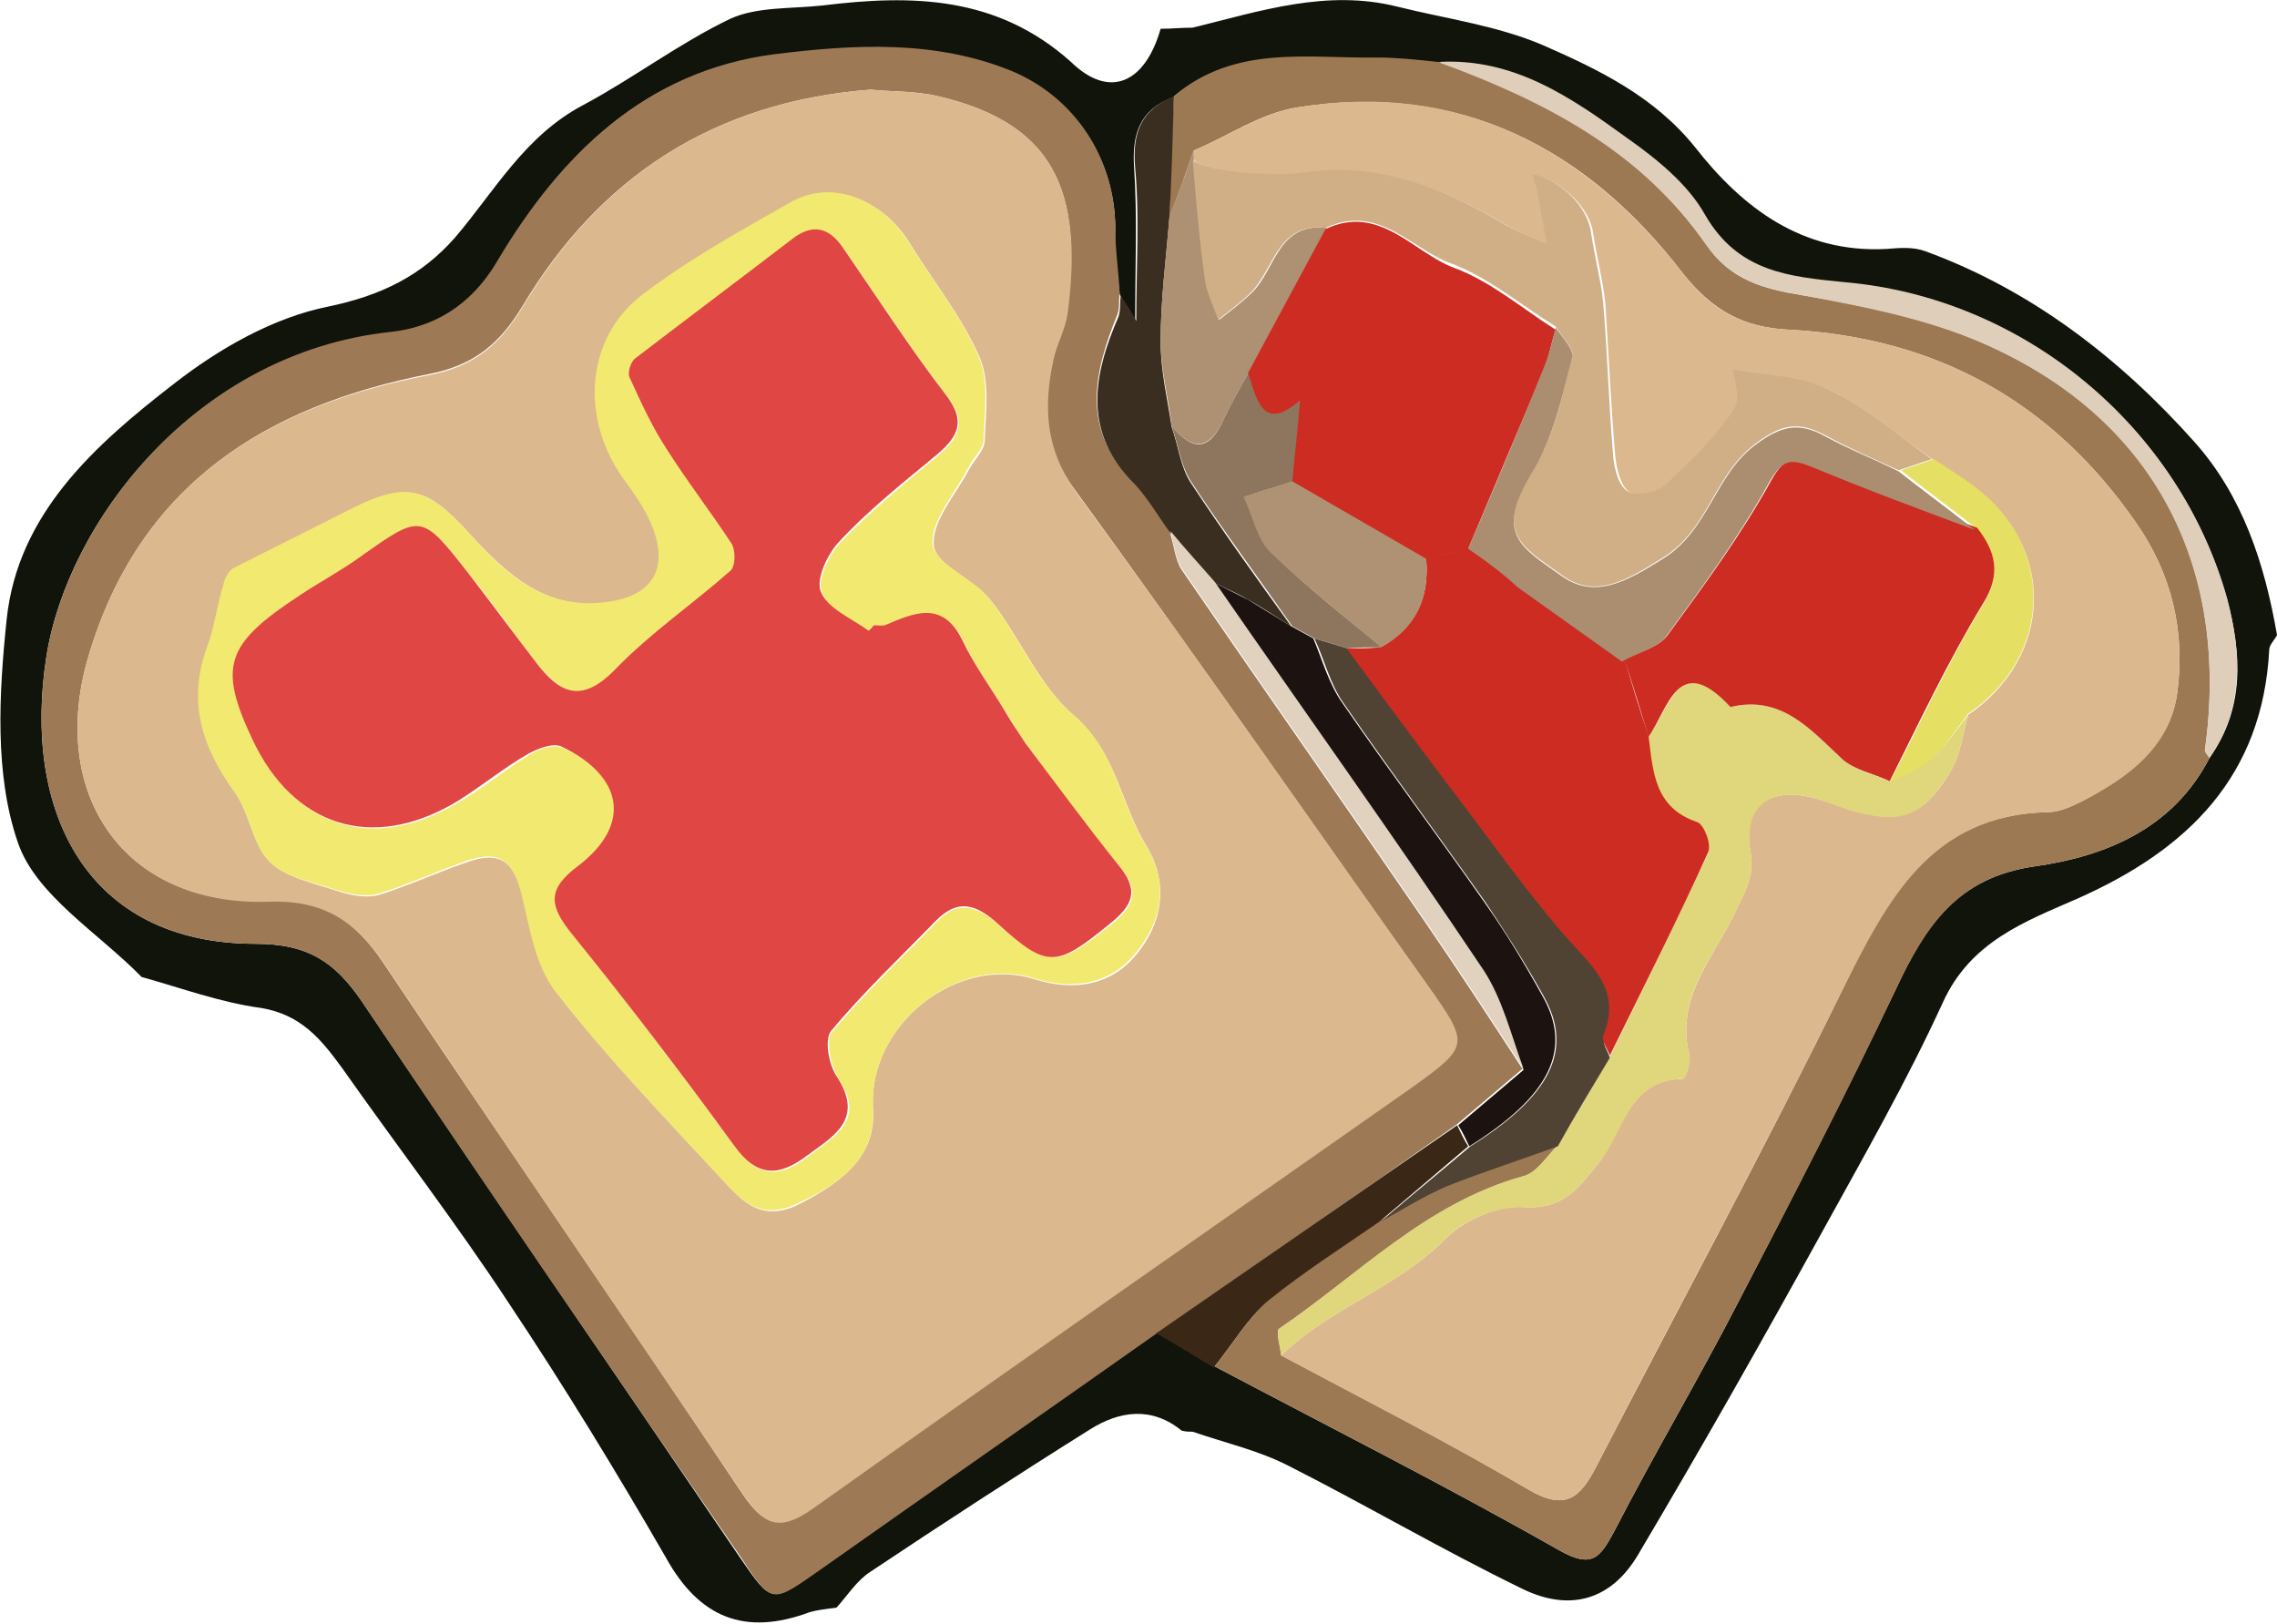 <?xml version="1.0" encoding="utf-8"?>
<!-- Generator: Adobe Illustrator 19.1.0, SVG Export Plug-In . SVG Version: 6.00 Build 0)  -->
<svg version="1.1" id="Layer_1" xmlns="http://www.w3.org/2000/svg" xmlns:xlink="http://www.w3.org/1999/xlink" x="0px" y="0px"
	 viewBox="0 0 205.8 146.8" style="enable-background:new 0 0 205.8 146.8;" xml:space="preserve">
<style type="text/css">
	.st0{fill:#11140B;}
	.st1{fill:#9D7A55;}
	.st2{fill:#9D7953;}
	.st3{fill:#3A2E21;}
	.st4{fill:#DECEBA;}
	.st5{fill:#3A2716;}
	.st6{fill:#DCB88E;}
	.st7{fill:#1C1310;}
	.st8{fill:#E1D2C0;}
	.st9{fill:#E0D67C;}
	.st10{fill:#504333;}
	.st11{fill:#AE9172;}
	.st12{fill:#8D765D;}
	.st13{fill:#F2E970;}
	.st14{fill:#D0AF87;}
	.st15{fill:#E5DF63;}
	.st16{fill:#CC2C21;}
	.st17{fill:#AE9273;}
	.st18{fill:#E04744;}
	.st19{fill:#AB8E70;}
</style>
<g>
	<path class="st0" d="M104.9,2.6c1,0,1.9-0.1,2.9-0.1c6.1-1.5,12.1-3.5,18.5-1.9c4.4,1.1,9,1.7,13.2,3.5c5,2.2,10,4.6,13.7,9.2
		c4.3,5.5,9.7,9.6,17.3,9.2c1.2-0.1,2.4-0.2,3.5,0.2c9.6,3.5,17.6,9.7,24.3,17.2c4.4,4.9,6.4,11.1,7.5,17.5
		c-0.2,0.4-0.7,0.9-0.7,1.3c-0.6,11.5-7.4,18.1-17.3,22.5c-4.8,2.1-9.7,3.9-12.2,9.4c-3.3,7.2-7.2,14-11,20.9
		c-5.4,9.8-10.9,19.5-16.6,29.1c-2.4,4-6.1,5.1-10.4,3c-7.2-3.5-14-7.5-21.1-11.1c-2.7-1.4-5.8-2.1-8.7-3.1c-0.3,0-0.6,0-1-0.1
		c-2.7-2.2-5.6-1.8-8.3-0.1c-6.7,4.2-13.3,8.5-19.9,12.9c-1.2,0.8-2,2.1-3,3.2c-0.8,0.1-1.7,0.2-2.4,0.4c-5.9,2.2-10,0.5-13-4.9
		c-4.5-7.8-9.2-15.5-14.2-23c-4.8-7.3-10.1-14.2-15.1-21.3c-1.9-2.6-3.7-4.8-7.3-5.4c-3.7-0.5-7.2-1.8-10.8-2.8
		c-3.9-4-9.6-7.4-11.2-12.2c-2.1-6.1-1.7-13.4-1-20.1c1-9.6,8-15.8,15.1-21.3c4.1-3.2,9-6,14-7c4.8-1,8.4-2.8,11.4-6.2
		c3.6-4.2,6.3-9.2,11.6-12c4.5-2.4,8.7-5.6,13.3-7.8c2.4-1.1,5.5-0.9,8.3-1.2c8.1-1,15.8-0.9,22.5,5.1C100.3,9,103.5,7.5,104.9,2.6z
		 M129.9,5.7c-1.8-0.1-3.6-0.4-5.5-0.4c-6.3,0.1-12.9-1.2-18.4,3.5c-2.9,1.1-3.7,3.2-3.5,6.3c0.3,4.4,0.1,8.8,0.1,13.8
		c-0.7-1.2-1.1-1.7-1.4-2.3c-0.2-2-0.5-3.9-0.4-5.9c0-6.2-3.6-11.8-9.4-14.2c-7-2.8-14.3-2.4-21.4-1.5c-11.7,1.4-19.4,9.1-24.9,18.6
		c-2.5,4.3-6,6.1-9.7,6.5C17.6,31.9,6.1,47.3,4.2,59.3c-2.2,14,3.6,26,18.9,26c4.8,0,7.2,1.7,9.6,5.2c11.3,16.8,22.8,33.5,34.2,50.3
		c2.9,4.2,2.8,4.1,7.1,1.1c10.2-7.2,20.4-14.3,30.6-21.5c1.7,1,3.4,2.1,5.2,3.1c10.4,5.5,20.9,10.8,31.1,16.6c3,1.7,3.7,0.7,5-1.7
		c3.6-7,7.6-13.7,11.2-20.7c4.9-9.4,9.7-18.8,14.3-28.4c2.6-5.6,5.5-10,12.5-11c6.4-0.9,12.5-3.4,15.8-9.8c3.2-4.5,2.9-9.4,1.6-14.3
		c-4.3-15.6-18.4-27.2-34.6-28.6c-5-0.4-9.6-0.9-12.6-6.1c-1.6-2.8-4.4-5-7-6.9C141.9,8.9,136.7,5.3,129.9,5.7z"/>
	<path class="st1" d="M104.7,120.4c-10.2,7.2-20.4,14.3-30.6,21.5c-4.3,3-4.3,3.2-7.1-1.1C55.5,124.1,44,107.4,32.7,90.5
		c-2.4-3.5-4.8-5.2-9.6-5.2c-15.3,0-21.1-12-18.9-26C6.1,47.3,17.6,31.9,35.3,30c3.7-0.4,7.2-2.2,9.7-6.5C50.6,14.1,58.3,6.4,70,4.9
		c7.2-0.9,14.5-1.3,21.4,1.5c5.8,2.4,9.4,8,9.4,14.2c0,2,0.3,3.9,0.4,5.9c-0.1,0.7,0,1.4-0.2,1.9c-2.2,5.4-3.3,10.5,1.5,15.2
		c1.3,1.3,2.2,2.9,3.2,4.4c0.4,1.2,0.5,2.6,1.1,3.5c7.2,10.5,14.5,20.9,21.7,31.4c3.1,4.5,6.1,9.1,9.1,13.7c-2,1.7-3.9,3.3-5.9,5
		C122.8,107.9,113.7,114.2,104.7,120.4z M78.7,8.1C64.5,9.2,54.2,16,47.2,27.7c-2,3.3-4.3,5.3-8.4,6.1C24,36.7,12.6,43.8,8,59.3
		c-3.7,12.4,3.2,22.6,16.1,22.1c5.1-0.2,8,1.8,10.6,5.7c10.7,16,21.7,31.9,32.4,47.9c1.8,2.7,3.3,3.4,6.2,1.3
		c18-12.8,36.2-25.4,54.2-38.1c5.3-3.7,5.3-3.8,1.4-9.3c-10.6-14.9-21-29.9-31.8-44.7c-2.8-3.8-2.9-7.6-2-11.8
		c0.3-1.5,1.1-2.8,1.3-4.3C98,17,95,11.1,84.8,8.7C82.7,8.2,80.5,8.3,78.7,8.1z"/>
	<path class="st2" d="M199.7,68.5c-3.3,6.4-9.4,8.9-15.8,9.8c-7,1-9.8,5.4-12.5,11c-4.5,9.6-9.4,19-14.3,28.4
		c-3.6,7-7.6,13.7-11.2,20.7c-1.3,2.4-2,3.4-5,1.7c-10.2-5.8-20.7-11.1-31.1-16.6c1.6-2,3-4.4,5-6.1c3.1-2.6,6.6-4.7,10-7.1
		c2-1.1,3.9-2.3,6-3.2c3.3-1.3,6.7-2.4,10-3.6c-1,1-1.9,2.5-3.1,2.8c-8.7,2.4-14.9,8.9-22.1,13.8c-0.3,0.2,0.1,1.5,0.2,2.4
		c7.5,4,15,7.8,22.3,12.1c3.4,2,4.7,0.8,6.2-2.1c7.4-14.3,15.1-28.5,22.2-43c4-8.2,7.9-15.9,18.6-16.1c1.1,0,2.3-0.6,3.3-1.1
		c4.1-2.2,7.8-5,8.4-9.8c0.7-5.4-0.5-10.6-3.7-15.2c-7.6-11-18.1-16.8-31.4-17.5c-4.1-0.2-6.9-1.7-9.6-5.1
		c-8.7-11.3-20.1-17.3-34.8-15c-3.3,0.5-6.3,2.6-9.4,3.9c-0.7,2-1.4,4-2.2,6c0.1-3.6,0.2-7.2,0.4-10.9c5.5-4.7,12.1-3.4,18.4-3.5
		c1.8,0,3.6,0.2,5.5,0.4c9.5,3.4,18.2,7.9,24.2,16.5c2.2,3.2,5.1,4,8.8,4.6c6,1,12.1,2.3,17.5,4.9c14.6,6.9,21,20,18.8,36.1
		C199.2,67.9,199.5,68.2,199.7,68.5z"/>
	<path class="st3" d="M106.1,8.7c-0.1,3.6-0.2,7.2-0.4,10.9c-0.3,3.8-0.8,7.5-0.8,11.3c0,2.6,0.6,5.1,1,7.7c0.6,1.7,0.8,3.6,1.7,5
		c2.9,4.4,6,8.7,9.1,13c-1.3-0.8-2.6-1.7-3.9-2.4c-1-0.6-2-1-3-1.5c-1.3-1.5-2.6-3-4-4.5c-1.1-1.5-2-3.1-3.2-4.4
		c-4.8-4.7-3.8-9.9-1.5-15.2c0.2-0.6,0.1-1.3,0.2-1.9c0.3,0.6,0.7,1.1,1.4,2.3c0-5,0.3-9.4-0.1-13.8C102.3,11.9,103.2,9.9,106.1,8.7
		z"/>
	<path class="st4" d="M199.7,68.5c-0.2-0.3-0.5-0.6-0.4-0.8c2.2-16.1-4.3-29.2-18.8-36.1c-5.4-2.6-11.6-3.8-17.5-4.9
		c-3.6-0.6-6.6-1.4-8.8-4.6c-5.9-8.5-14.7-13-24.2-16.5c6.8-0.4,12,3.2,17.1,6.9c2.7,1.9,5.5,4.2,7,6.9c3,5.2,7.6,5.6,12.6,6.1
		c16.2,1.4,30.2,13,34.6,28.6C202.6,59.1,202.8,64,199.7,68.5z"/>
	<path class="st5" d="M124.7,110.4c-3.3,2.3-6.8,4.5-10,7.1c-2,1.7-3.3,4-5,6.1c-1.7-1-3.4-2.1-5.2-3.1c9.1-6.3,18.1-12.5,27.2-18.8
		c0.3,0.6,0.6,1.3,1,1.9C130.1,105.8,127.4,108.1,124.7,110.4z"/>
	<path class="st6" d="M78.7,8.1c1.8,0.2,4,0.1,6.1,0.6C95,11.1,98,17,96.5,28.3c-0.2,1.5-1,2.8-1.3,4.3c-0.9,4.2-0.7,8,2,11.8
		C108,59.1,118.4,74.1,129,89c3.8,5.4,3.9,5.5-1.4,9.3c-18.1,12.7-36.2,25.3-54.2,38.1c-3,2.1-4.4,1.4-6.2-1.3
		c-10.8-16-21.7-31.9-32.4-47.9c-2.6-3.9-5.5-5.9-10.6-5.7C11.2,81.9,4.3,71.7,8,59.3C12.6,43.8,24,36.7,38.8,33.9
		c4.1-0.8,6.4-2.8,8.4-6.1C54.2,16,64.5,9.2,78.7,8.1z M78.9,100.1c-0.4-7.5,7.6-13.8,14.6-11.6c3.5,1.1,6.8,0.6,9.1-2.1
		c2.4-2.8,3.1-6.4,1.1-9.8c-2.4-3.8-2.7-8.5-6.6-11.9c-3.2-2.7-4.9-7.1-7.6-10.5c-1.5-1.9-4.9-3.1-5.1-4.9c-0.2-2.2,2-4.6,3.2-6.9
		c0.5-0.9,1.4-1.7,1.4-2.6c0.1-2.5,0.5-5.4-0.5-7.6c-1.6-3.6-4.1-6.7-6.2-10.1c-2.4-4-6.9-5.8-10.6-3.8c-4.6,2.5-9.3,5.2-13.5,8.4
		c-5.3,4-5.7,11.5-1.5,17c1.1,1.4,2.1,3.1,2.6,4.7c1.1,3.5-0.7,5.6-4.3,6.1c-5.7,0.7-9.2-2.6-12.6-6.3c-3.9-4.3-5.7-4.7-10.8-2
		c-3.5,1.8-7,3.5-10.5,5.3c-0.4,0.2-0.7,0.9-0.8,1.4c-0.5,1.9-0.8,3.9-1.5,5.7c-1.9,4.9-0.4,9,2.5,13.1c1.3,1.9,1.5,4.6,3.1,6.2
		c1.4,1.4,3.9,1.9,6,2.6c1.2,0.4,2.6,0.7,3.8,0.4c2.6-0.8,5.2-2,7.8-2.9c3.2-1.2,4.5-0.2,5.3,3.2c0.7,2.9,1.3,6.3,3,8.5
		c4.5,5.8,9.6,11.1,14.6,16.5c1.9,2,3.6,4.4,7.2,2.7C76.9,106.5,79.2,104,78.9,100.1z"/>
	<path class="st7" d="M132.8,103.6c-0.3-0.6-0.6-1.3-1-1.9c2-1.7,3.9-3.3,5.9-5c-1.2-3-1.9-6.3-3.6-8.9c-8-11.8-16.2-23.4-24.3-35.1
		c1,0.5,2,1,3,1.5c1.3,0.8,2.6,1.6,3.9,2.4c0.7,0.4,1.3,0.7,2,1.1c0.8,1.9,1.4,4.1,2.6,5.8c4.2,6.1,8.7,12.1,12.9,18.1
		c1.9,2.7,3.6,5.5,5.2,8.4C142.2,94.9,140,99.1,132.8,103.6z"/>
	<path class="st8" d="M109.8,52.6c8.1,11.7,16.4,23.3,24.3,35.1c1.7,2.6,2.5,5.9,3.6,8.9c-3-4.6-6-9.2-9.1-13.7
		c-7.2-10.5-14.5-20.9-21.7-31.4c-0.7-1-0.8-2.3-1.1-3.5C107.1,49.6,108.5,51.1,109.8,52.6z"/>
	<path class="st6" d="M107.9,13.6c3.1-1.3,6.2-3.4,9.4-3.9c14.6-2.4,26,3.7,34.8,15c2.6,3.4,5.5,4.9,9.6,5.1
		c13.3,0.7,23.8,6.5,31.4,17.5c3.2,4.6,4.4,9.8,3.7,15.2c-0.6,4.9-4.3,7.7-8.4,9.8c-1,0.5-2.2,1.1-3.3,1.1
		c-10.7,0.3-14.5,8-18.6,16.1c-7.1,14.5-14.8,28.6-22.2,43c-1.5,2.9-2.8,4.1-6.2,2.1c-7.3-4.3-14.9-8.1-22.3-12.1
		c4.4-4.3,10.5-6.1,14.9-10.6c1.7-1.7,4.8-3,7.1-2.8c3.6,0.2,4.9-1.8,6.7-4c2.2-2.8,2.6-7.5,7.6-7.6c0.2,0,0.7-1.5,0.6-2.1
		c-1.4-5.3,2.4-9.1,4.3-13.3c0.9-1.9,1.6-3.1,1.2-5.2c-0.7-4,1.6-5.8,5.7-4.8c1.1,0.3,2.2,0.7,3.3,1.1c4.5,1.3,6.7,0.6,9.1-3.5
		c0.9-1.5,1.1-3.4,1.6-5.1c7.6-5.2,8-15,0.6-20.5c-1.2-0.9-2.5-1.7-3.7-2.5c-3.1-2.1-6-4.7-9.3-6.3c-2.8-1.3-6.1-1.3-8.7-1.8
		c0,0.7,0.7,2.7,0.1,3.6c-1.8,2.5-4,4.8-6.3,6.9c-0.7,0.7-2.6,1-3.3,0.5c-0.8-0.5-1.2-2.1-1.3-3.2c-0.4-4.6-0.6-9.2-0.9-13.8
		c-0.2-2.1-0.8-4.3-1.1-6.4c-0.3-2.2-2.6-4.6-5.3-5.3c0.2,0.5,0.3,1,0.4,1.4c0.3,1.6,0.6,3.3,0.9,4.9c-1.4-0.6-2.8-1.1-4.1-1.9
		c-5.6-3.3-11.4-5.5-18-4.5c-2.6,0.4-8.3-0.2-9.9-1.1C107.8,14.2,107.9,13.9,107.9,13.6z"/>
	<path class="st9" d="M177.9,64.6c-0.5,1.7-0.7,3.6-1.6,5.1c-2.5,4.2-4.6,4.9-9.1,3.5c-1.1-0.3-2.2-0.8-3.3-1.1
		c-4-1-6.3,0.8-5.7,4.8c0.4,2.1-0.3,3.3-1.2,5.2c-1.9,4.2-5.7,7.9-4.3,13.3c0.2,0.6-0.3,2.1-0.6,2.1c-5,0.1-5.3,4.9-7.6,7.6
		c-1.8,2.2-3.1,4.2-6.7,4c-2.4-0.1-5.5,1.1-7.1,2.8c-4.4,4.5-10.5,6.3-14.9,10.6c-0.1-0.8-0.5-2.1-0.2-2.4
		c7.2-4.9,13.3-11.4,22.1-13.8c1.2-0.3,2.1-1.8,3.1-2.8c1.6-2.7,3.2-5.3,4.7-8c3-6.1,6-12.2,8.9-18.4c0.3-0.6-0.4-2.5-1-2.7
		c-3.9-1.3-4.1-4.6-4.4-7.8c1.9-2.6,2.8-7.9,7.4-2.7c4.6-1.1,7.2,2,10.1,4.7c1.1,1,2.9,1.4,4.3,2c1.3-0.7,2.7-1.1,3.7-2
		C175.8,67.5,176.8,66,177.9,64.6z"/>
	<path class="st10" d="M145.5,95.6c-1.6,2.7-3.2,5.3-4.7,8c-3.3,1.2-6.7,2.3-10,3.6c-2.1,0.9-4,2.1-6,3.2c2.7-2.3,5.4-4.5,8.1-6.8
		c7.2-4.5,9.4-8.7,6.6-13.6c-1.6-2.9-3.4-5.7-5.2-8.4c-4.3-6.1-8.7-12-12.9-18.1c-1.2-1.7-1.7-3.9-2.6-5.8c1,0.3,2,0.6,3,0.9
		c3.1,4.2,6.2,8.4,9.4,12.6c3.3,4.4,6.5,9,10.2,13.2c2.4,2.8,5.4,4.9,3.7,9.3C144.7,94.2,145.3,94.9,145.5,95.6z"/>
	<path class="st11" d="M107.9,13.6c0,0.3,0,0.6,0,0.9c0.4,3.6,0.6,7.2,1.1,10.8c0.2,1.2,0.8,2.4,1.2,3.6c1-0.8,2.1-1.6,3-2.5
		c2.1-2.1,2.3-6.3,6.7-5.8c-2.3,4.3-4.7,8.7-7,13c-0.8,1.4-1.6,2.8-2.3,4.3c-1.3,2.8-2.8,2.9-4.7,0.6c-0.3-2.6-1-5.1-1-7.7
		c0-3.8,0.5-7.5,0.8-11.3C106.5,17.6,107.2,15.6,107.9,13.6z"/>
	<path class="st12" d="M105.9,38.5c1.9,2.3,3.4,2.3,4.7-0.6c0.7-1.5,1.5-2.9,2.3-4.3c0.8,2.4,1.3,5.4,4.7,2.5
		c-0.3,2.5-0.5,4.9-0.7,7.4c-1.5,0.5-3,0.9-4.4,1.4c0.8,1.7,1.2,3.8,2.4,5c3.1,3.1,6.6,5.8,10,8.6c-1,0-2.1,0-3.1,0.1
		c-1-0.3-2-0.6-3-0.9c-0.7-0.4-1.3-0.7-2-1.1c-3-4.3-6.2-8.6-9.1-13C106.7,42.1,106.5,40.2,105.9,38.5z"/>
	<path class="st13" d="M78.9,100.1c0.2,4-2,6.5-6.9,8.7c-3.6,1.7-5.3-0.7-7.2-2.7c-5-5.4-10.1-10.7-14.6-16.5
		c-1.8-2.3-2.3-5.6-3-8.5c-0.8-3.4-2.1-4.4-5.3-3.2c-2.6,0.9-5.1,2.1-7.8,2.9c-1.1,0.3-2.6,0-3.8-0.4c-2.1-0.7-4.6-1.1-6-2.6
		c-1.5-1.5-1.7-4.3-3.1-6.2c-2.9-4-4.3-8.1-2.5-13.1c0.7-1.8,0.9-3.8,1.5-5.7c0.1-0.5,0.4-1.1,0.8-1.4c3.5-1.8,7-3.5,10.5-5.3
		c5.1-2.6,7-2.2,10.8,2c3.3,3.7,6.9,7.1,12.6,6.3c3.7-0.5,5.4-2.6,4.3-6.1c-0.5-1.7-1.6-3.3-2.6-4.7c-4.2-5.5-3.8-13,1.5-17
		c4.2-3.2,8.9-5.8,13.5-8.4c3.7-2,8.1-0.2,10.6,3.8c2.1,3.4,4.6,6.5,6.2,10.1c1,2.2,0.6,5,0.5,7.6c0,0.9-1,1.7-1.4,2.6
		c-1.2,2.3-3.4,4.8-3.2,6.9c0.2,1.8,3.6,3,5.1,4.9c2.7,3.4,4.4,7.8,7.6,10.5c3.9,3.3,4.2,8,6.6,11.9c2.1,3.4,1.4,6.9-1.1,9.8
		c-2.3,2.7-5.6,3.2-9.1,2.1C86.5,86.3,78.5,92.6,78.9,100.1z M79,56.5c-0.1,0.2-0.3,0.4-0.4,0.6c-1.5-1.1-3.7-2-4.3-3.5
		c-0.5-1.1,0.6-3.5,1.7-4.6c2.6-2.7,5.5-5.1,8.4-7.5c2.1-1.7,3.2-3.1,1.2-5.7c-3.3-4.3-6.2-8.8-9.3-13.3c-1.3-1.9-2.8-2.1-4.6-0.8
		c-4.8,3.6-9.5,7.1-14.2,10.8c-0.4,0.3-0.7,1.3-0.5,1.7c1,2.2,2,4.4,3.3,6.4c1.9,2.9,4,5.6,5.9,8.6c0.4,0.6,0.3,2.1-0.1,2.5
		c-3.4,3-7.2,5.7-10.4,8.9c-3.1,3.2-5.1,2-7.2-0.7c-2-2.6-3.9-5.3-6-7.9c-4.3-5.5-4.3-5.5-9.8-1.6c-1.8,1.2-3.7,2.3-5.5,3.5
		c-6.7,4.3-7.4,6.3-4.3,13c3.7,7.9,10.8,10.2,18.4,5.7c2.3-1.3,4.3-3,6.6-4.4c0.8-0.5,2.2-1,3-0.6c5.6,2.6,6.3,7.1,1.4,10.8
		c-2.8,2.1-2.5,3.6-0.6,6c5.1,6.3,10,12.8,14.8,19.3c2.1,2.9,4.1,2.7,6.6,0.8c2.3-1.8,5.2-3.2,2.7-7c-0.7-1.1-1.2-3.5-0.6-4.2
		c2.9-3.5,6.3-6.7,9.5-10c1.9-2,3.6-1.4,5.6,0.3c4.5,4,5.3,3.8,10.1,0c2.1-1.7,2.7-3,0.8-5.3c-3-3.5-5.7-7.3-8.4-11
		c-0.7-0.9-1.2-1.9-1.8-2.8c-1.3-2.1-2.8-4.2-3.9-6.5c-1.8-3.7-4.4-2.5-7-1.4C79.7,56.6,79.3,56.5,79,56.5z"/>
	<path class="st14" d="M119.8,20.6c-4.3-0.5-4.6,3.6-6.7,5.8c-0.9,0.9-2,1.7-3,2.5c-0.4-1.2-1-2.3-1.2-3.6
		c-0.5-3.6-0.8-7.2-1.1-10.8c1.6,1,7.3,1.5,9.9,1.1c6.6-1,12.4,1.2,18,4.5c1.3,0.8,2.7,1.3,4.1,1.9c-0.3-1.6-0.6-3.3-0.9-4.9
		c-0.1-0.5-0.3-0.9-0.4-1.4c2.8,0.7,5,3.1,5.3,5.3c0.3,2.1,0.9,4.3,1.1,6.4c0.4,4.6,0.5,9.2,0.9,13.8c0.1,1.2,0.5,2.7,1.3,3.2
		c0.7,0.5,2.6,0.1,3.3-0.5c2.3-2.1,4.6-4.3,6.3-6.9c0.7-1,0-2.9-0.1-3.6c2.7,0.5,6,0.5,8.7,1.8c3.4,1.6,6.2,4.1,9.3,6.3
		c-1,0.3-2,0.7-3,1c-2.2-1-4.5-2-6.7-3.2c-2.3-1.2-3.8-1-6.1,0.7c-3.9,2.8-4.3,7.8-8.5,10.4c-3.2,2-6.1,3.8-9.1,1.6
		c-3.8-2.7-6.2-3.8-2.6-9.6c1.9-3,2.6-6.7,3.5-10.2c0.2-0.7-1-1.8-1.5-2.7c-3.1-1.9-5.9-4.3-9.2-5.6
		C127.7,22.7,124.7,18.3,119.8,20.6z"/>
	<path class="st15" d="M171.8,42.5c1-0.3,2-0.7,3-1c1.2,0.8,2.5,1.6,3.7,2.5c7.3,5.5,7,15.3-0.6,20.5c-1.1,1.4-2.1,3-3.4,4.2
		c-1,0.9-2.5,1.4-3.7,2c2.8-5.4,5.3-10.9,8.4-16c1.7-2.8,1.2-4.7-0.5-6.9C176.4,46,174.1,44.3,171.8,42.5z"/>
	<path class="st16" d="M121.7,58.6c1,0,2.1,0,3.1-0.1c3.2-1.8,4.4-4.5,4.1-8c1.3-0.3,2.5-0.6,3.8-1c1.6,1.1,3.1,2.2,4.7,3.3
		c3.1,2.2,6.3,4.5,9.4,6.7c0.7,2.3,1.4,4.7,2.2,7c0.4,3.2,0.5,6.5,4.4,7.8c0.6,0.2,1.3,2,1,2.7c-2.8,6.2-5.9,12.3-8.9,18.4
		c-0.2-0.6-0.8-1.4-0.6-1.8c1.8-4.3-1.3-6.5-3.7-9.3c-3.6-4.2-6.8-8.8-10.2-13.2C127.9,67,124.8,62.8,121.7,58.6z"/>
	<path class="st16" d="M149,66.6c-0.7-2.3-1.4-4.7-2.2-7c1.4-0.7,3.2-1.1,4-2.3c3.3-4.5,6.6-9,9.3-13.9c1.3-2.3,2.1-2.1,4.1-1.3
		c4.8,2,9.7,3.8,14.5,5.6c1.7,2.2,2.2,4.2,0.5,6.9c-3.1,5.1-5.7,10.6-8.4,16c-1.5-0.7-3.2-1-4.3-2c-2.9-2.7-5.5-5.8-10.1-4.7
		C151.7,58.8,150.8,64,149,66.6z"/>
	<path class="st16" d="M132.7,49.6c-1.3,0.3-2.5,0.6-3.8,1c-4-2.3-8.1-4.7-12.1-7c0.2-2.4,0.5-4.9,0.7-7.4c-3.4,2.9-3.9-0.1-4.7-2.5
		c2.3-4.3,4.7-8.7,7-13c4.9-2.3,7.9,2.1,11.6,3.5c3.3,1.2,6.2,3.7,9.2,5.6c-0.4,1.2-0.6,2.5-1.1,3.7C137.3,38.7,135,44.1,132.7,49.6
		z"/>
	<path class="st17" d="M116.8,43.5c4,2.3,8.1,4.7,12.1,7c0.3,3.5-0.9,6.3-4.1,8c-3.4-2.9-6.9-5.6-10-8.6c-1.2-1.2-1.6-3.3-2.4-5
		C113.9,44.4,115.3,44,116.8,43.5z"/>
	<path class="st18" d="M79,56.5c0.3,0,0.7,0.1,1,0c2.6-1.1,5.2-2.3,7,1.4c1.1,2.3,2.6,4.3,3.9,6.5c0.6,1,1.2,1.9,1.8,2.8
		c2.8,3.7,5.5,7.4,8.4,11c1.9,2.3,1.3,3.6-0.8,5.3c-4.8,3.9-5.6,4.1-10.1,0c-2-1.8-3.6-2.3-5.6-0.3c-3.2,3.3-6.6,6.5-9.5,10
		c-0.6,0.8-0.2,3.1,0.6,4.2c2.4,3.8-0.4,5.3-2.7,7c-2.5,1.9-4.5,2.1-6.6-0.8c-4.8-6.6-9.7-13-14.8-19.3c-1.9-2.4-2.2-3.9,0.6-6
		c4.9-3.7,4.2-8.1-1.4-10.8c-0.7-0.4-2.1,0.1-3,0.6c-2.3,1.3-4.3,3-6.6,4.4c-7.6,4.5-14.7,2.2-18.4-5.7c-3.1-6.6-2.4-8.6,4.3-13
		c1.8-1.2,3.7-2.2,5.5-3.5c5.5-3.9,5.5-3.9,9.8,1.6c2,2.6,4,5.3,6,7.9c2.1,2.8,4.1,3.9,7.2,0.7c3.2-3.3,7-5.9,10.4-8.9
		c0.5-0.4,0.5-1.9,0.1-2.5c-1.9-2.9-4-5.6-5.9-8.6c-1.3-2-2.3-4.2-3.3-6.4c-0.2-0.4,0.1-1.4,0.5-1.7c4.7-3.6,9.5-7.2,14.2-10.8
		c1.8-1.4,3.3-1.1,4.6,0.8c3.1,4.5,6,9,9.3,13.3c2,2.6,0.9,4-1.2,5.7c-2.9,2.4-5.9,4.8-8.4,7.5c-1.1,1.1-2.2,3.5-1.7,4.6
		c0.6,1.5,2.8,2.4,4.3,3.5C78.7,56.9,78.8,56.7,79,56.5z"/>
	<path class="st19" d="M132.7,49.6c2.3-5.4,4.6-10.8,6.8-16.3c0.5-1.2,0.8-2.4,1.1-3.7c0.6,0.9,1.7,2,1.5,2.7
		c-0.9,3.5-1.7,7.2-3.5,10.2c-3.6,5.8-1.2,6.9,2.6,9.6c3,2.1,5.9,0.4,9.1-1.6c4.2-2.6,4.7-7.7,8.5-10.4c2.3-1.7,3.9-1.9,6.1-0.7
		c2.2,1.2,4.5,2.1,6.7,3.2c2.3,1.8,4.6,3.5,6.9,5.3c-4.8-1.8-9.7-3.6-14.5-5.6c-2-0.8-2.8-1-4.1,1.3c-2.7,4.9-6,9.4-9.3,13.9
		c-0.8,1.1-2.7,1.5-4,2.3c-3.1-2.2-6.3-4.5-9.4-6.7C135.8,51.8,134.3,50.7,132.7,49.6z"/>
</g>
</svg>
